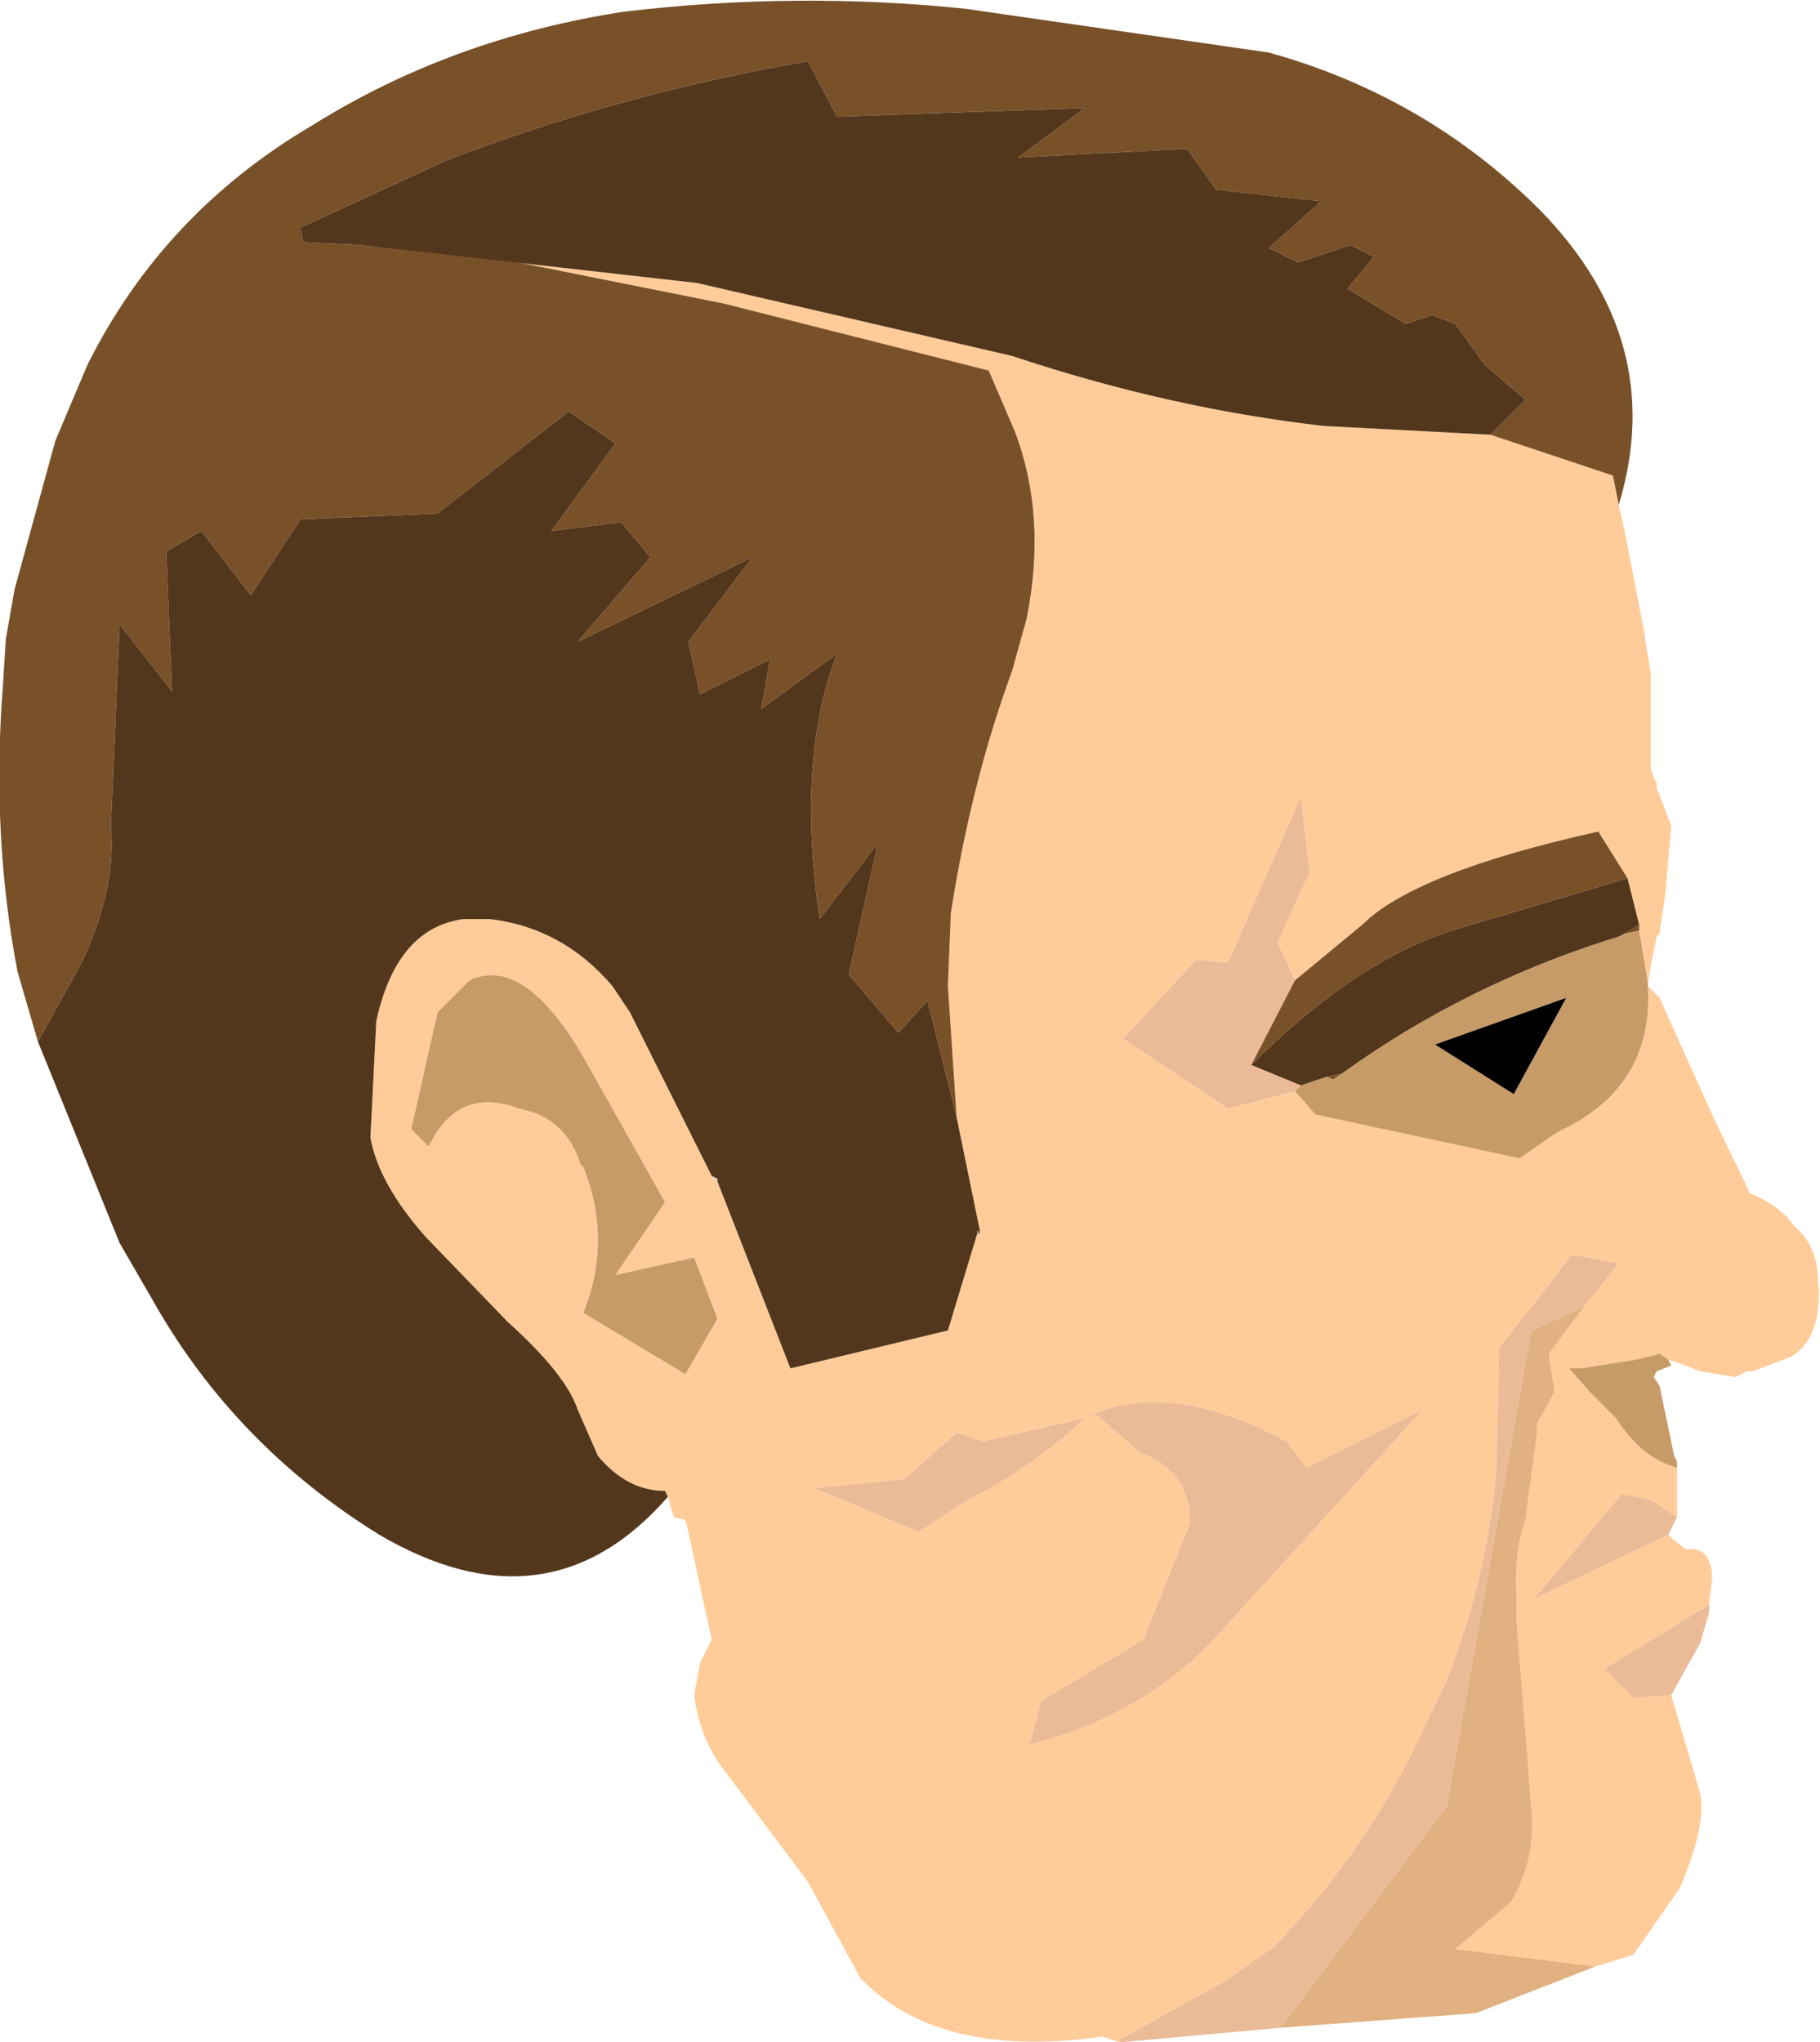 <?xml version="1.0" encoding="UTF-8" standalone="no"?>
<svg xmlns:ffdec="https://www.free-decompiler.com/flash" xmlns:xlink="http://www.w3.org/1999/xlink" ffdec:objectType="frame" height="35.0px" width="31.2px" xmlns="http://www.w3.org/2000/svg">
  <g transform="matrix(1.0, 0.0, 0.0, 1.0, 15.6, 17.5)">
    <use ffdec:characterId="2416" height="35.0" transform="matrix(1.0, 0.0, 0.0, 1.0, -15.6, -17.5)" width="31.2" xlink:href="#shape0"/>
  </g>
  <defs>
    <g id="shape0" transform="matrix(1.0, 0.0, 0.0, 1.0, 15.6, 17.5)">
      <path d="M9.95 -10.05 L12.05 -9.35 12.15 -8.85 12.25 -8.4 12.6 -6.6 12.6 -6.55 12.7 -5.95 12.7 -5.25 12.7 -4.6 12.7 -4.3 12.75 -4.2 12.75 -4.15 12.8 -4.1 12.8 -4.0 13.05 -3.35 12.95 -2.2 12.85 -1.5 12.8 -1.45 12.7 -0.95 12.65 -0.65 12.5 -1.55 12.5 -1.65 12.3 -2.45 11.8 -3.25 Q8.65 -2.55 7.75 -1.65 L6.6 -0.7 6.3 -1.35 6.85 -2.55 6.7 -3.85 5.45 -1.0 4.9 -1.05 3.65 0.3 5.45 1.5 6.6 1.2 6.95 1.6 10.45 2.35 11.1 1.9 Q12.75 1.15 12.65 -0.6 L12.85 -0.4 13.75 1.6 14.4 2.95 Q14.9 3.15 15.15 3.5 15.5 3.8 15.55 4.25 15.7 5.4 15.1 5.75 L14.45 6.0 14.35 6.0 14.15 6.1 13.55 6.0 13.15 5.85 13.0 5.8 12.85 5.7 12.45 5.8 11.5 5.95 11.3 5.95 11.65 6.35 12.1 6.8 Q12.55 7.5 13.15 7.65 L13.15 7.8 13.15 8.5 12.7 8.2 12.2 8.1 10.7 9.9 13.0 8.8 13.1 8.9 13.3 9.05 Q13.75 9.0 13.75 9.55 L13.7 10.0 11.9 11.1 12.4 11.6 13.05 11.55 13.55 13.25 Q13.65 13.8 13.2 14.85 L12.4 16.0 11.75 16.2 9.35 15.9 10.3 15.1 Q10.75 14.35 10.65 13.45 L10.4 10.3 10.4 9.9 Q10.35 9.1 10.55 8.55 L10.75 7.05 10.75 6.9 11.05 6.35 10.95 5.7 11.55 4.9 12.15 4.15 11.35 4.0 10.1 5.6 10.05 7.7 Q9.9 9.5 9.2 11.3 L8.55 12.65 Q7.65 14.4 6.25 15.85 L5.4 16.45 3.6 17.45 3.6 17.5 3.3 17.4 Q0.5 17.8 -0.85 16.4 L-1.75 14.75 -3.1 12.95 Q-3.6 12.35 -3.7 11.55 L-3.6 11.0 -3.4 10.6 -3.8 8.75 -3.85 8.55 -4.05 8.5 -4.15 8.15 -4.2 8.05 Q-4.85 8.05 -5.35 7.45 L-5.7 6.65 Q-5.9 6.05 -6.9 5.15 L-8.3 3.7 Q-9.1 2.8 -9.25 2.0 L-9.15 0.0 Q-8.8 -1.6 -7.65 -1.75 L-7.2 -1.75 Q-5.95 -1.6 -5.1 -0.6 L-4.8 -0.15 -3.4 2.65 -3.3 2.75 -2.05 5.95 0.65 5.3 1.15 3.65 1.2 3.65 1.2 3.6 0.8 1.65 0.65 -0.6 0.7 -1.85 Q1.05 -4.1 1.75 -6.0 L2.0 -6.9 Q2.35 -8.65 1.8 -10.1 L1.35 -11.15 -3.2 -12.3 -7.2 -13.1 -9.4 -13.3 -3.65 -12.65 1.75 -11.4 Q4.45 -10.5 7.1 -10.2 L9.95 -10.05 M13.7 10.1 L13.7 10.15 13.55 10.65 13.7 10.1 M-7.55 -0.7 L-8.1 -0.15 -8.55 1.85 -8.25 2.15 Q-7.75 1.1 -6.7 1.5 -5.9 1.65 -5.65 2.45 L-5.6 2.5 Q-5.1 3.75 -5.6 5.0 L-3.85 6.05 -3.3 5.1 -3.7 4.05 -5.05 4.35 -4.2 3.1 -5.55 0.7 Q-6.6 -1.15 -7.55 -0.7 M-0.1 7.85 L-1.65 8.0 0.15 8.75 1.0 8.2 Q2.1 7.65 3.0 6.8 L3.2 6.75 3.95 7.4 Q4.8 7.7 4.8 8.6 L4.0 10.6 2.25 11.65 2.05 12.4 Q4.0 11.9 5.25 10.55 L8.8 6.65 6.8 7.65 6.45 7.2 Q4.4 6.1 3.0 6.8 L1.25 7.2 0.8 7.05 -0.1 7.85" fill="#ffcc99" fill-rule="evenodd" stroke="none"/>
      <path d="M12.5 -1.55 L12.65 -0.65 12.65 -0.6 Q12.75 1.15 11.1 1.9 L10.45 2.35 6.95 1.6 6.6 1.2 6.7 1.1 7.15 0.95 7.25 1.0 7.4 0.9 Q9.55 -0.65 12.15 -1.45 L12.25 -1.5 12.5 -1.55 M13.0 5.8 L13.05 5.9 12.8 6.0 12.75 6.1 12.85 6.25 13.1 7.45 13.15 7.55 13.15 7.65 Q12.55 7.5 12.1 6.8 L11.65 6.35 11.3 5.95 11.5 5.95 12.45 5.8 12.85 5.7 13.0 5.8 M-7.55 -0.7 Q-6.6 -1.15 -5.55 0.7 L-4.2 3.1 -5.05 4.35 -3.7 4.05 -3.3 5.1 -3.85 6.05 -5.6 5.0 Q-5.1 3.75 -5.6 2.5 L-5.65 2.45 Q-5.9 1.65 -6.7 1.5 -7.75 1.1 -8.25 2.15 L-8.55 1.85 -8.1 -0.15 -7.55 -0.7 M9.0 0.4 L10.35 1.25 11.25 -0.4 9.0 0.4" fill="#c79b68" fill-rule="evenodd" stroke="none"/>
      <path d="M6.6 -0.7 L5.85 0.75 6.7 1.1 6.6 1.2 5.45 1.5 3.65 0.3 4.9 -1.05 5.45 -1.0 6.7 -3.85 6.85 -2.55 6.3 -1.35 6.6 -0.7 M13.15 8.5 L13.0 8.8 10.7 9.9 12.2 8.1 12.7 8.2 13.15 8.5 M13.7 10.0 L13.7 10.1 13.55 10.65 13.05 11.55 12.4 11.6 11.9 11.1 13.7 10.0 M6.35 17.25 L3.6 17.5 3.6 17.45 5.4 16.45 6.25 15.85 Q7.65 14.4 8.55 12.65 L9.2 11.3 Q9.9 9.5 10.05 7.7 L10.1 5.6 11.35 4.0 12.15 4.15 11.55 4.9 10.65 5.3 9.2 13.45 6.35 17.25 M-0.1 7.85 L0.8 7.05 1.25 7.2 3.0 6.8 Q4.4 6.1 6.45 7.2 L6.8 7.65 8.8 6.65 5.25 10.55 Q4.0 11.9 2.05 12.4 L2.25 11.65 4.0 10.6 4.8 8.6 Q4.8 7.7 3.95 7.4 L3.2 6.75 3.0 6.8 Q2.1 7.65 1.0 8.2 L0.15 8.75 -1.65 8.0 -0.1 7.85" fill="#ebbb98" fill-rule="evenodd" stroke="none"/>
      <path d="M9.0 0.4 L11.25 -0.4 10.35 1.25 9.0 0.4" fill="#000000" fill-rule="evenodd" stroke="none"/>
      <path d="M1.15 3.6 L1.2 3.6 1.2 3.65 1.15 3.6" fill="#996633" fill-rule="evenodd" stroke="none"/>
      <path d="M-3.4 2.65 L-3.3 2.7 -3.3 2.75 -3.4 2.65" fill="#cccccc" fill-rule="evenodd" stroke="none"/>
      <path d="M1.15 3.65 L1.15 3.6 1.2 3.65 1.15 3.65" fill="#999999" fill-rule="evenodd" stroke="none"/>
      <path d="M9.95 -10.05 L10.55 -10.65 9.85 -11.25 9.35 -11.95 8.95 -12.1 8.5 -11.95 7.5 -12.55 7.95 -13.1 7.55 -13.3 6.65 -13.0 6.15 -13.25 7.05 -14.05 5.25 -14.25 4.75 -14.95 1.85 -14.8 3.0 -15.65 -1.25 -15.5 -1.75 -16.45 Q-4.95 -15.9 -7.95 -14.75 L-10.45 -13.6 -10.4 -13.35 -9.4 -13.3 -7.2 -13.1 -3.2 -12.3 1.35 -11.15 1.8 -10.1 Q2.35 -8.65 2.0 -6.9 L1.75 -6.0 Q1.05 -4.1 0.7 -1.85 L0.65 -0.6 0.8 1.65 0.3 -0.35 -0.2 0.2 -1.05 -0.8 -0.55 -3.05 -1.55 -1.75 Q-1.95 -4.5 -1.25 -6.3 L-2.55 -5.35 -2.4 -6.2 -3.6 -5.6 -3.8 -6.5 -2.7 -7.95 -5.7 -6.5 -4.45 -7.95 -4.95 -8.55 -6.15 -8.4 -5.05 -9.9 -5.85 -10.45 -8.1 -8.7 -10.45 -8.6 -11.3 -7.3 -12.15 -8.4 -12.75 -8.05 -12.65 -5.65 -13.55 -6.8 -13.7 -3.3 Q-13.6 -2.3 -14.2 -1.0 L-14.95 0.35 -15.3 -0.85 Q-15.75 -3.2 -15.55 -5.75 L-15.5 -6.55 -15.35 -7.4 -14.65 -9.95 -14.1 -11.25 Q-12.8 -13.85 -10.25 -15.35 -7.85 -16.85 -4.9 -17.3 -1.95 -17.65 0.95 -17.35 L6.15 -16.6 Q8.85 -15.85 10.8 -13.9 13.0 -11.65 12.15 -8.85 L12.05 -9.35 9.95 -10.05 M6.6 -0.7 L7.75 -1.65 Q8.65 -2.55 11.8 -3.25 L12.3 -2.45 9.45 -1.6 Q7.7 -1.1 5.85 0.75 L6.6 -0.7 M12.5 -1.65 L12.5 -1.55 12.25 -1.5 12.5 -1.65 M7.4 0.9 L7.25 1.0 7.15 0.95 7.4 0.9 M-3.75 -9.3 L-3.75 -9.35 -3.8 -9.3 -3.75 -9.3" fill="#795128" fill-rule="evenodd" stroke="none"/>
      <path d="M-9.4 -13.3 L-10.4 -13.35 -10.45 -13.6 -7.95 -14.75 Q-4.95 -15.9 -1.75 -16.45 L-1.25 -15.5 3.0 -15.65 1.85 -14.8 4.75 -14.95 5.25 -14.25 7.05 -14.05 6.15 -13.25 6.65 -13.0 7.55 -13.3 7.95 -13.1 7.5 -12.55 8.5 -11.95 8.95 -12.1 9.35 -11.95 9.85 -11.25 10.55 -10.65 9.95 -10.05 7.1 -10.2 Q4.45 -10.5 1.75 -11.4 L-3.65 -12.65 -9.4 -13.3 M-14.95 0.35 L-14.2 -1.0 Q-13.6 -2.3 -13.7 -3.3 L-13.55 -6.8 -12.65 -5.65 -12.75 -8.05 -12.15 -8.4 -11.3 -7.3 -10.45 -8.6 -8.1 -8.7 -5.85 -10.45 -5.05 -9.9 -6.15 -8.4 -4.95 -8.55 -4.45 -7.95 -5.7 -6.5 -2.7 -7.95 -3.8 -6.5 -3.6 -5.6 -2.4 -6.2 -2.55 -5.35 -1.25 -6.3 Q-1.95 -4.5 -1.55 -1.75 L-0.55 -3.05 -1.05 -0.8 -0.2 0.2 0.3 -0.35 0.8 1.65 1.2 3.6 1.15 3.6 1.15 3.65 0.65 5.3 -2.05 5.95 -3.3 2.75 -3.3 2.7 -3.4 2.65 -4.8 -0.15 -5.1 -0.6 Q-5.95 -1.6 -7.2 -1.75 L-7.65 -1.75 Q-8.8 -1.6 -9.15 0.0 L-9.25 2.0 Q-9.1 2.8 -8.3 3.7 L-6.9 5.15 Q-5.9 6.05 -5.7 6.65 L-5.35 7.45 Q-4.85 8.05 -4.2 8.05 L-4.15 8.15 Q-6.2 10.5 -9.1 8.8 -11.6 7.25 -13.0 4.75 L-13.55 3.8 -14.95 0.35 M5.85 0.75 Q7.7 -1.1 9.45 -1.6 L12.3 -2.45 12.5 -1.65 12.25 -1.5 12.15 -1.45 Q9.55 -0.65 7.4 0.9 L7.15 0.95 6.7 1.1 5.85 0.75" fill="#53371c" fill-rule="evenodd" stroke="none"/>
      <path d="M11.75 16.2 L9.7 17.0 6.35 17.25 9.2 13.45 10.65 5.3 11.55 4.9 10.95 5.7 11.05 6.35 10.75 6.9 10.75 7.05 10.55 8.55 Q10.35 9.1 10.4 9.9 L10.4 10.3 10.65 13.45 Q10.75 14.35 10.3 15.1 L9.35 15.9 11.75 16.2" fill="#e2b181" fill-rule="evenodd" stroke="none"/>
      <path d="M-3.75 -9.3 L-3.8 -9.3 -3.75 -9.35 -3.75 -9.3" fill="#4d331a" fill-rule="evenodd" stroke="none"/>
    </g>
  </defs>
</svg>
